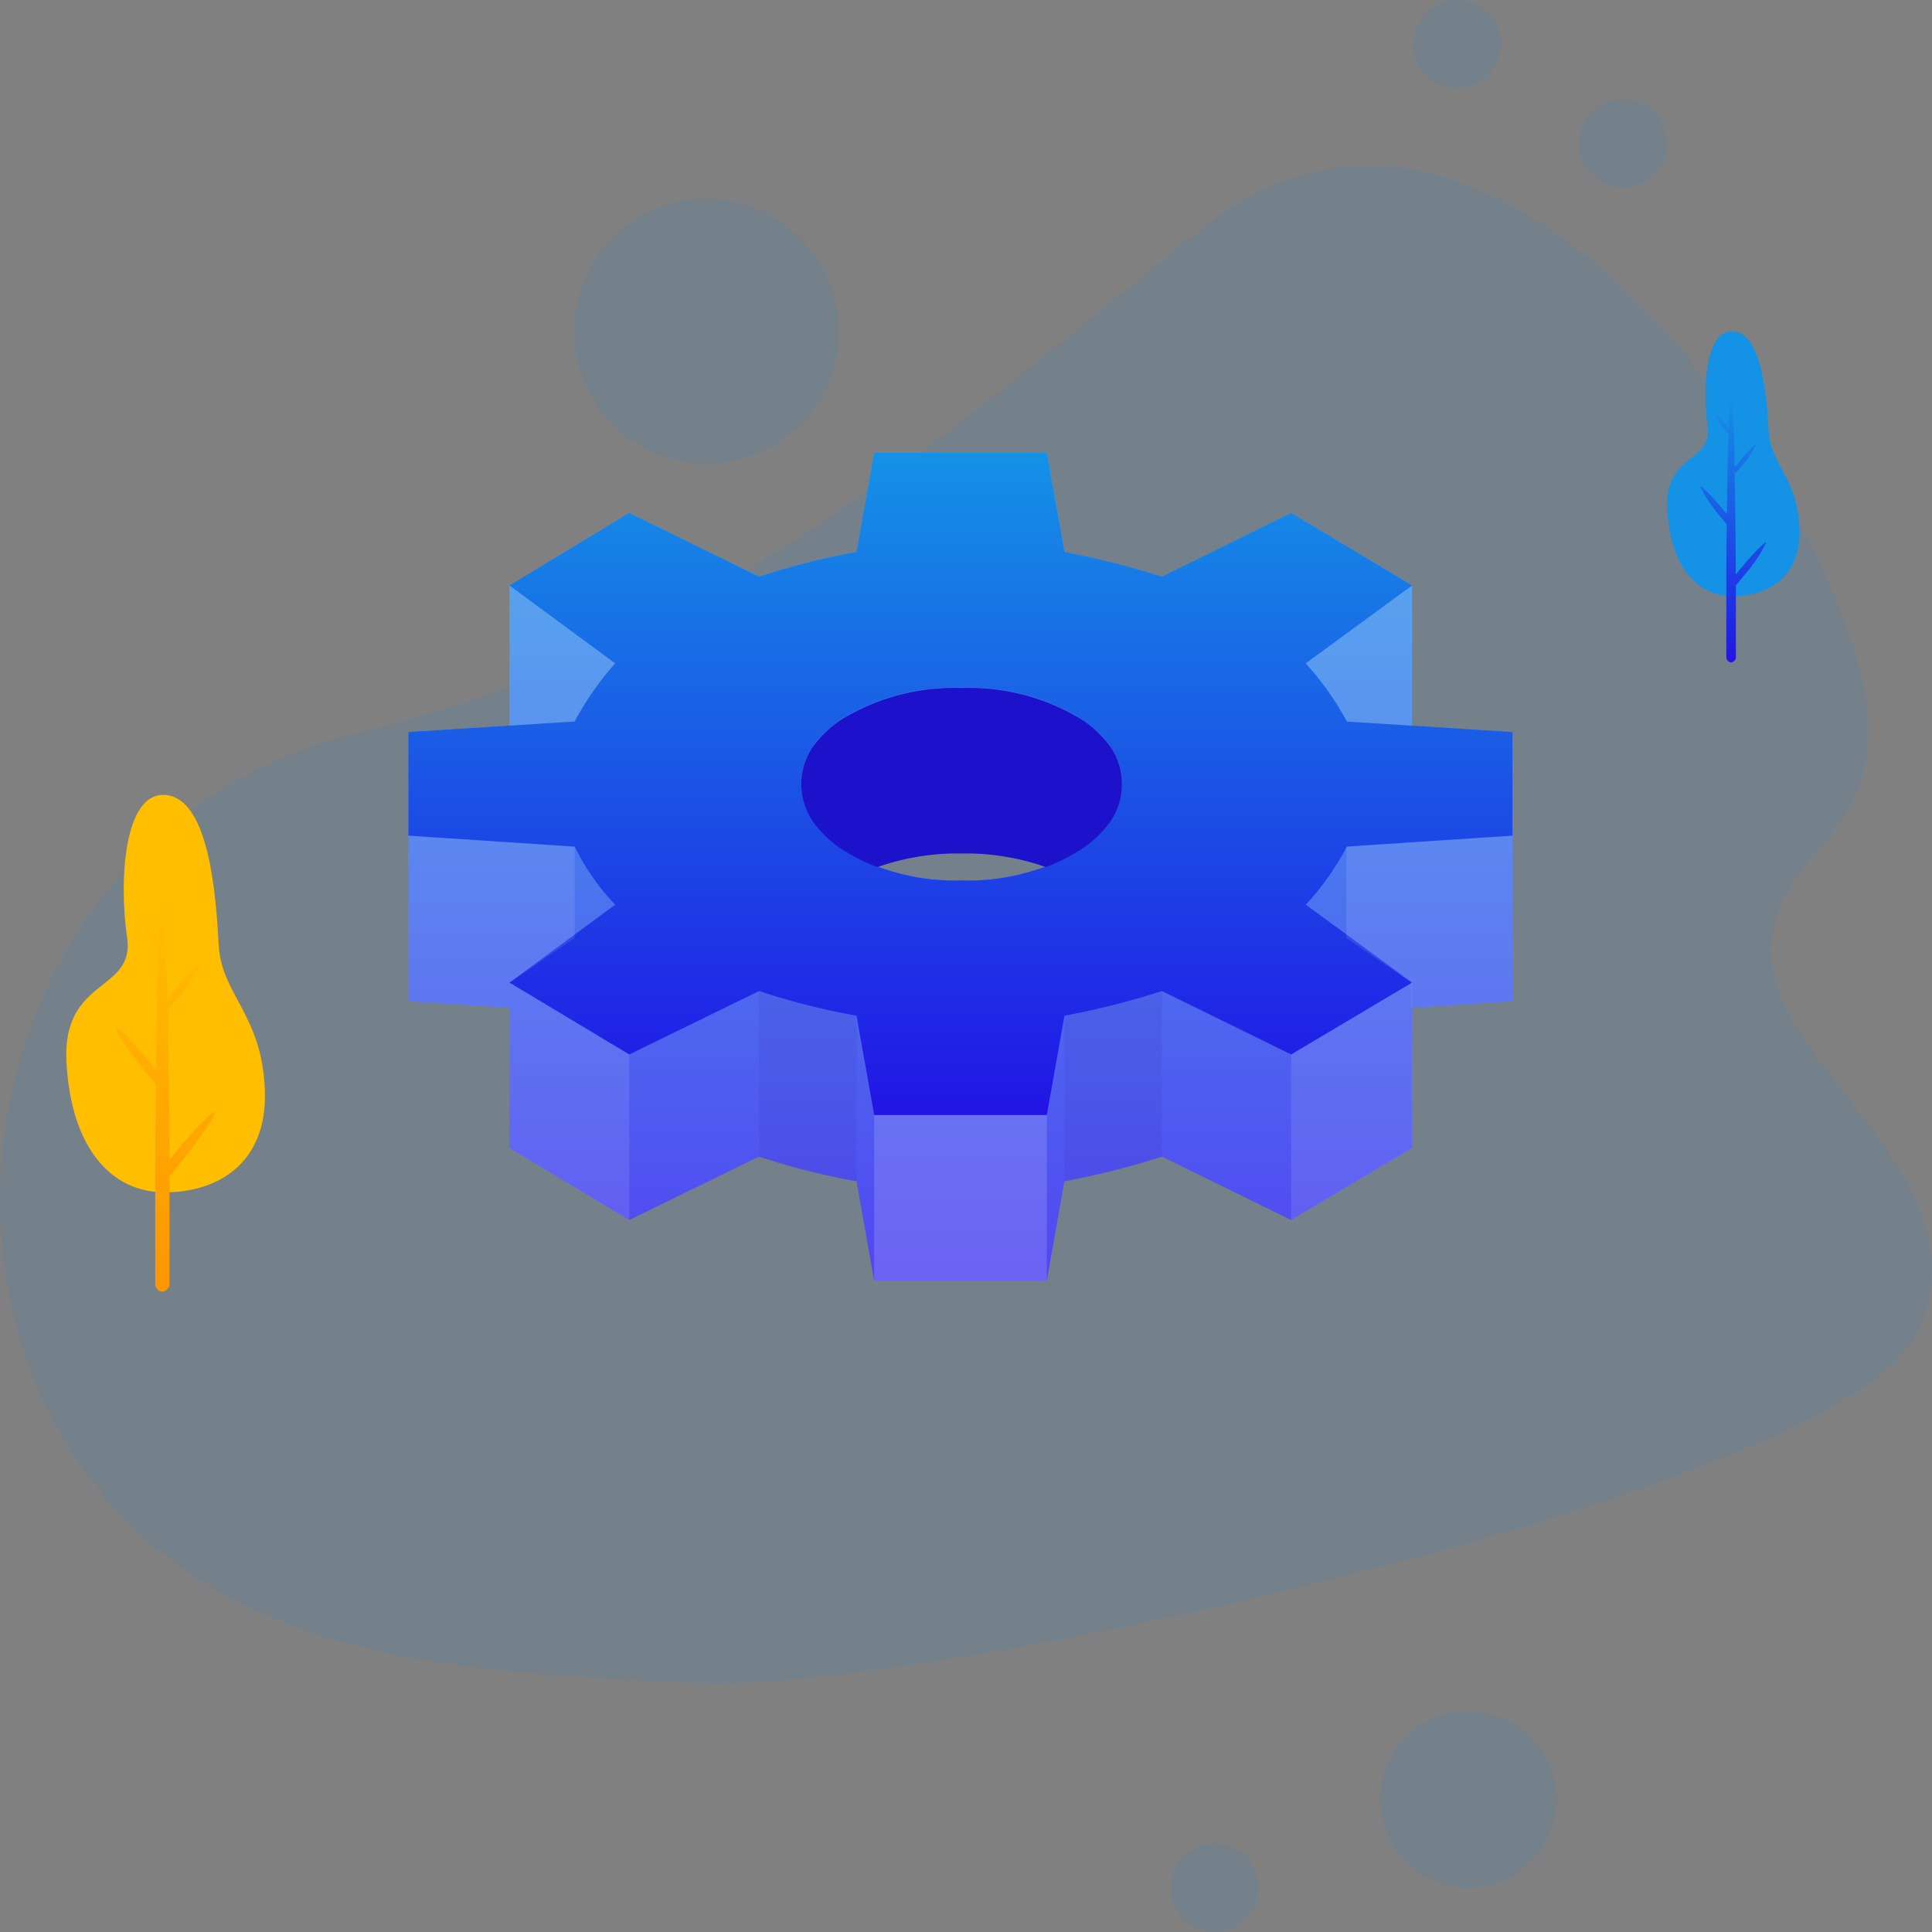 <svg xmlns="http://www.w3.org/2000/svg" xmlns:xlink="http://www.w3.org/1999/xlink" width="175" height="175" viewBox="0 0 175 175">
  <rect x="0" y="0" width="175" height="175" fill="#808080" stroke="none"/>
  <defs>
    <linearGradient id="linear-gradient" x1="0.5" x2="0.5" y2="1" gradientUnits="objectBoundingBox">
      <stop offset="0" stop-color="#43a8eb"/>
      <stop offset="1" stop-color="#5246f2"/>
    </linearGradient>
    <linearGradient id="linear-gradient-2" x1="0.5" x2="0.5" y2="1" gradientUnits="objectBoundingBox">
      <stop offset="0" stop-color="#1492e6"/>
      <stop offset="1" stop-color="#2214e6"/>
    </linearGradient>
    <linearGradient id="linear-gradient-3" x1="0.5" x2="0.5" y2="1" gradientUnits="objectBoundingBox">
      <stop offset="0" stop-color="#ffbf00"/>
      <stop offset="1" stop-color="#ff9500"/>
    </linearGradient>
  </defs>
  <g id="程序猿正在努力开发中_" data-name="程序猿正在努力开发中~" transform="translate(-1225 -887)">
    <g id="组_176" data-name="组 176" transform="translate(1558.996 8582)">
      <path id="联合_114" data-name="联合 114" d="M-288,183a4,4,0,0,1,4-4,4,4,0,0,1,4,4,4,4,0,0,1-4,4A4,4,0,0,1-288,183Zm19-8a8,8,0,0,1,8-8,8,8,0,0,1,8,8,8,8,0,0,1-8,8A8,8,0,0,1-269,175Zm-62.011-10.55c-19.887-1.132-44.6-.849-57.388-22.353S-392.1,85.5-360.845,78.145-308,50.98-284.99,32.587-236.409,45.32-227.6,66.543s-5.682,20.657-5.966,31.409,20.172,20.94,13.069,35.088c-6.893,13.73-85.76,31.459-108.59,31.459C-329.784,164.5-330.427,164.483-331.015,164.45ZM-342,42a12,12,0,0,1,12-12,12,12,0,0,1,12,12,12,12,0,0,1-12,12A12,12,0,0,1-342,42Zm91-17a4,4,0,0,1,4-4,4,4,0,0,1,4,4,4,4,0,0,1-4,4A4,4,0,0,1-251,25Zm-15-9a4,4,0,0,1,4-4,4,4,0,0,1,4,4,4,4,0,0,1-4,4A4,4,0,0,1-266,16Z" transform="translate(60.004 -7707)" fill="#1492e6" opacity="0.1"/>
    </g>
    <g id="组_209" data-name="组 209" transform="translate(-779 2198)">
      <g id="组_208" data-name="组 208" transform="translate(2041 -1270)">
        <path id="联合_126" data-name="联合 126" d="M42.181,75l-1.6-9a63.457,63.457,0,0,1-8.83-2.235L20,69.51,9.15,63V50.292L0,49.692V25.309l9.15-.58v-12.7L20,5.457l11.755,5.777A64.064,64.064,0,0,1,40.585,9l1.6-9H57.819l1.6,9a78.238,78.238,0,0,1,8.829,2.235l11.7-5.777L90.9,12.032v12.7l9.1.58V49.692l-9.1.6V63L79.947,69.51l-11.7-5.744A69.62,69.62,0,0,1,59.414,66l-1.595,9Zm.3-37.482a21.836,21.836,0,0,0,7.623,1.226h0a21.822,21.822,0,0,0,7.616-1.229,21.8,21.8,0,0,0-7.616-1.229q-.2,0-.389,0a21.808,21.808,0,0,0-7.232,1.234Z" fill="url(#linear-gradient)"/>
        <path id="设置" d="M1.038,92.818c0-2.457,1.383-4.5,4.2-6.191a19.627,19.627,0,0,1,10.319-2.521,19.628,19.628,0,0,1,10.319,2.521c2.819,1.692,4.2,3.734,4.2,6.191s-1.383,4.532-4.2,6.223a19.628,19.628,0,0,1-10.319,2.521A19.521,19.521,0,0,1,5.24,99.042C2.408,97.326,1.038,95.244,1.038,92.818ZM-19.493,98.5a20.959,20.959,0,0,0,3.67,5.266l-9.575,7.053,10.851,6.511,11.754-5.745a63.425,63.425,0,0,0,8.83,2.234l1.6,9H23.272l1.6-9a69.652,69.652,0,0,0,8.83-2.234l11.7,5.745,10.958-6.511-9.628-7.053A24.413,24.413,0,0,0,50.453,98.5l15-.989V88.127l-15-.957A27,27,0,0,0,46.73,81.9l9.628-7.053L45.4,68.276,33.7,74.052a78.285,78.285,0,0,0-8.83-2.234l-1.6-9H7.634l-1.6,9a64.107,64.107,0,0,0-8.83,2.234l-11.754-5.777L-25.4,74.85l9.575,7.053a26.65,26.65,0,0,0-3.67,5.266l-15.053.957V97.51Z" transform="translate(34.547 -62.818)" fill="url(#linear-gradient-2)"/>
        <g id="组_207" data-name="组 207" transform="translate(0 12.044)">
          <path id="联合_126-2" data-name="联合 126" d="M84.361,135V120H100v15Z" transform="translate(-42.181 -72.044)" fill="#fffeff" opacity="0.15"/>
          <path id="联合_128" data-name="联合 128" d="M90.85,35.969l-5.9-4.053V23.65L100,22.661v15l-9.15.6ZM0,37.66v-15l15.053.99,0,8.266L9.15,35.969v2.293ZM85,12.319a26.665,26.665,0,0,0-3.724-5.267L90.9,0V12.7ZM9.15,0l9.574,7.053a26.018,26.018,0,0,0-3.67,5.265l-5.9.376V0Z" fill="#fff" opacity="0.1"/>
          <path id="联合_126-3" data-name="联合 126" d="M70.794,6.511,81.754,0V15L70.8,21.51ZM0,15V0L10.85,6.511v15Z" transform="translate(9.15 35.969)" fill="#fff" opacity="0.1"/>
        </g>
        <path id="联合_129" data-name="联合 129" d="M27.66,2.233A69.129,69.129,0,0,0,36.49,0l0,15a69.8,69.8,0,0,1-8.833,2.233ZM0,15V0A63.661,63.661,0,0,0,8.83,2.234v15A63.677,63.677,0,0,1,0,15Z" transform="translate(31.755 48.771)" fill="#300e89" opacity="0.08"/>
      </g>
      <path id="减去_48" data-name="减去 48" d="M81.572,59.717a18.949,18.949,0,0,1-3.466-.9,21.88,21.88,0,0,0,3.466.9Zm8.292-.012h0a21.884,21.884,0,0,0,3.425-.9A18.988,18.988,0,0,1,89.864,59.705Zm-11.8-.9h0a15.8,15.8,0,0,1-2.7-1.294,9.918,9.918,0,0,1-3.164-2.845A6.007,6.007,0,0,1,72.21,47.9,9.884,9.884,0,0,1,75.369,45.1a19.55,19.55,0,0,1,10.319-2.521A19.549,19.549,0,0,1,96.007,45.1,9.884,9.884,0,0,1,99.166,47.9a5.926,5.926,0,0,1,1.044,3.382,5.988,5.988,0,0,1-1.044,3.4,9.815,9.815,0,0,1-3.159,2.825A16.171,16.171,0,0,1,93.3,58.8a21.747,21.747,0,0,0-7.225-1.232c-.129,0-.261,0-.39,0s-.268,0-.389,0a21.76,21.76,0,0,0-7.231,1.234Z" transform="translate(2005.417 -1291.262)" fill="#1d12cc"/>
    </g>
    <g id="组_210" data-name="组 210" transform="translate(-595 2221)">
      <path id="路径_444" data-name="路径 444" d="M1835.465-1226.135c4.617.071,9.484-2.347,9.235-9.245s-3.931-8.6-4.18-13.156-.874-13.156-4.742-13.582-4.305,7.822-3.557,12.871-5.928,3.556-5.491,11.378S1830.848-1226.206,1835.465-1226.135Z" transform="translate(-0.709 0.134)" fill="#ffbf00"/>
      <path id="联合_130" data-name="联合 130" d="M3.989,35.2v-9c0-2.822.019-5.916.053-8.958l-.8-.983C1.947,14.659.285,12.293.441,12.1s2.071,1.861,3.371,3.464l.247.3c.052-4.1.132-8.006.228-10.92l-.247-.3a10.442,10.442,0,0,1-1.6-2.378c.091-.11,1.136,1.012,1.876,1.919A21.473,21.473,0,0,1,4.632,0c.183,0,.349,4.064.467,9.514l.572-.707c.928-1.146,2.3-2.613,2.408-2.475a13.16,13.16,0,0,1-2,2.975l-.758.936c-.03.037-.115-.005-.205-.1.086,4.288.146,9.338.16,13.923l.537-.663c1.392-1.72,3.444-3.917,3.612-3.713s-1.613,2.742-3.006,4.462l-1.136,1.4,0,0v9.643A.731.731,0,0,1,4.632,36a.731.731,0,0,1-.643-.794Z" transform="translate(1830.069 -1253)" fill="url(#linear-gradient-3)"/>
    </g>
    <g id="组_211" data-name="组 211" transform="translate(-450 2179)">
      <path id="路径_444-2" data-name="路径 444" d="M1832.547-1238.134c3.078.047,6.323-1.565,6.156-6.163s-2.621-5.736-2.787-8.771-.582-8.771-3.161-9.055-2.87,5.215-2.371,8.581-3.952,2.37-3.661,7.585S1829.468-1238.182,1832.547-1238.134Z" transform="translate(-0.709 0.134)" fill="#1492e6"/>
      <path id="联合_130-2" data-name="联合 130" d="M2.8,23.47v-6c0-1.881.013-3.944.035-5.972l-.531-.655A12.284,12.284,0,0,1,.438,8.066c.1-.129,1.381,1.241,2.247,2.31l.165.2c.035-2.73.088-5.337.152-7.28l-.165-.2A6.961,6.961,0,0,1,1.768,1.511c.061-.073.757.675,1.251,1.279A14.315,14.315,0,0,1,3.232,0a49.507,49.507,0,0,1,.311,6.342l.381-.471c.619-.764,1.531-1.742,1.605-1.65A8.773,8.773,0,0,1,4.193,6.2l-.505.624c-.02.025-.077,0-.137-.064.057,2.859.1,6.225.107,9.282l.358-.442c.928-1.147,2.3-2.612,2.408-2.475a13.191,13.191,0,0,1-2,2.974l-.757.936,0,0v6.429A.487.487,0,0,1,3.232,24a.487.487,0,0,1-.429-.529Z" transform="translate(1828.569 -1256)" fill="url(#linear-gradient-2)"/>
    </g>
  </g>
</svg>
